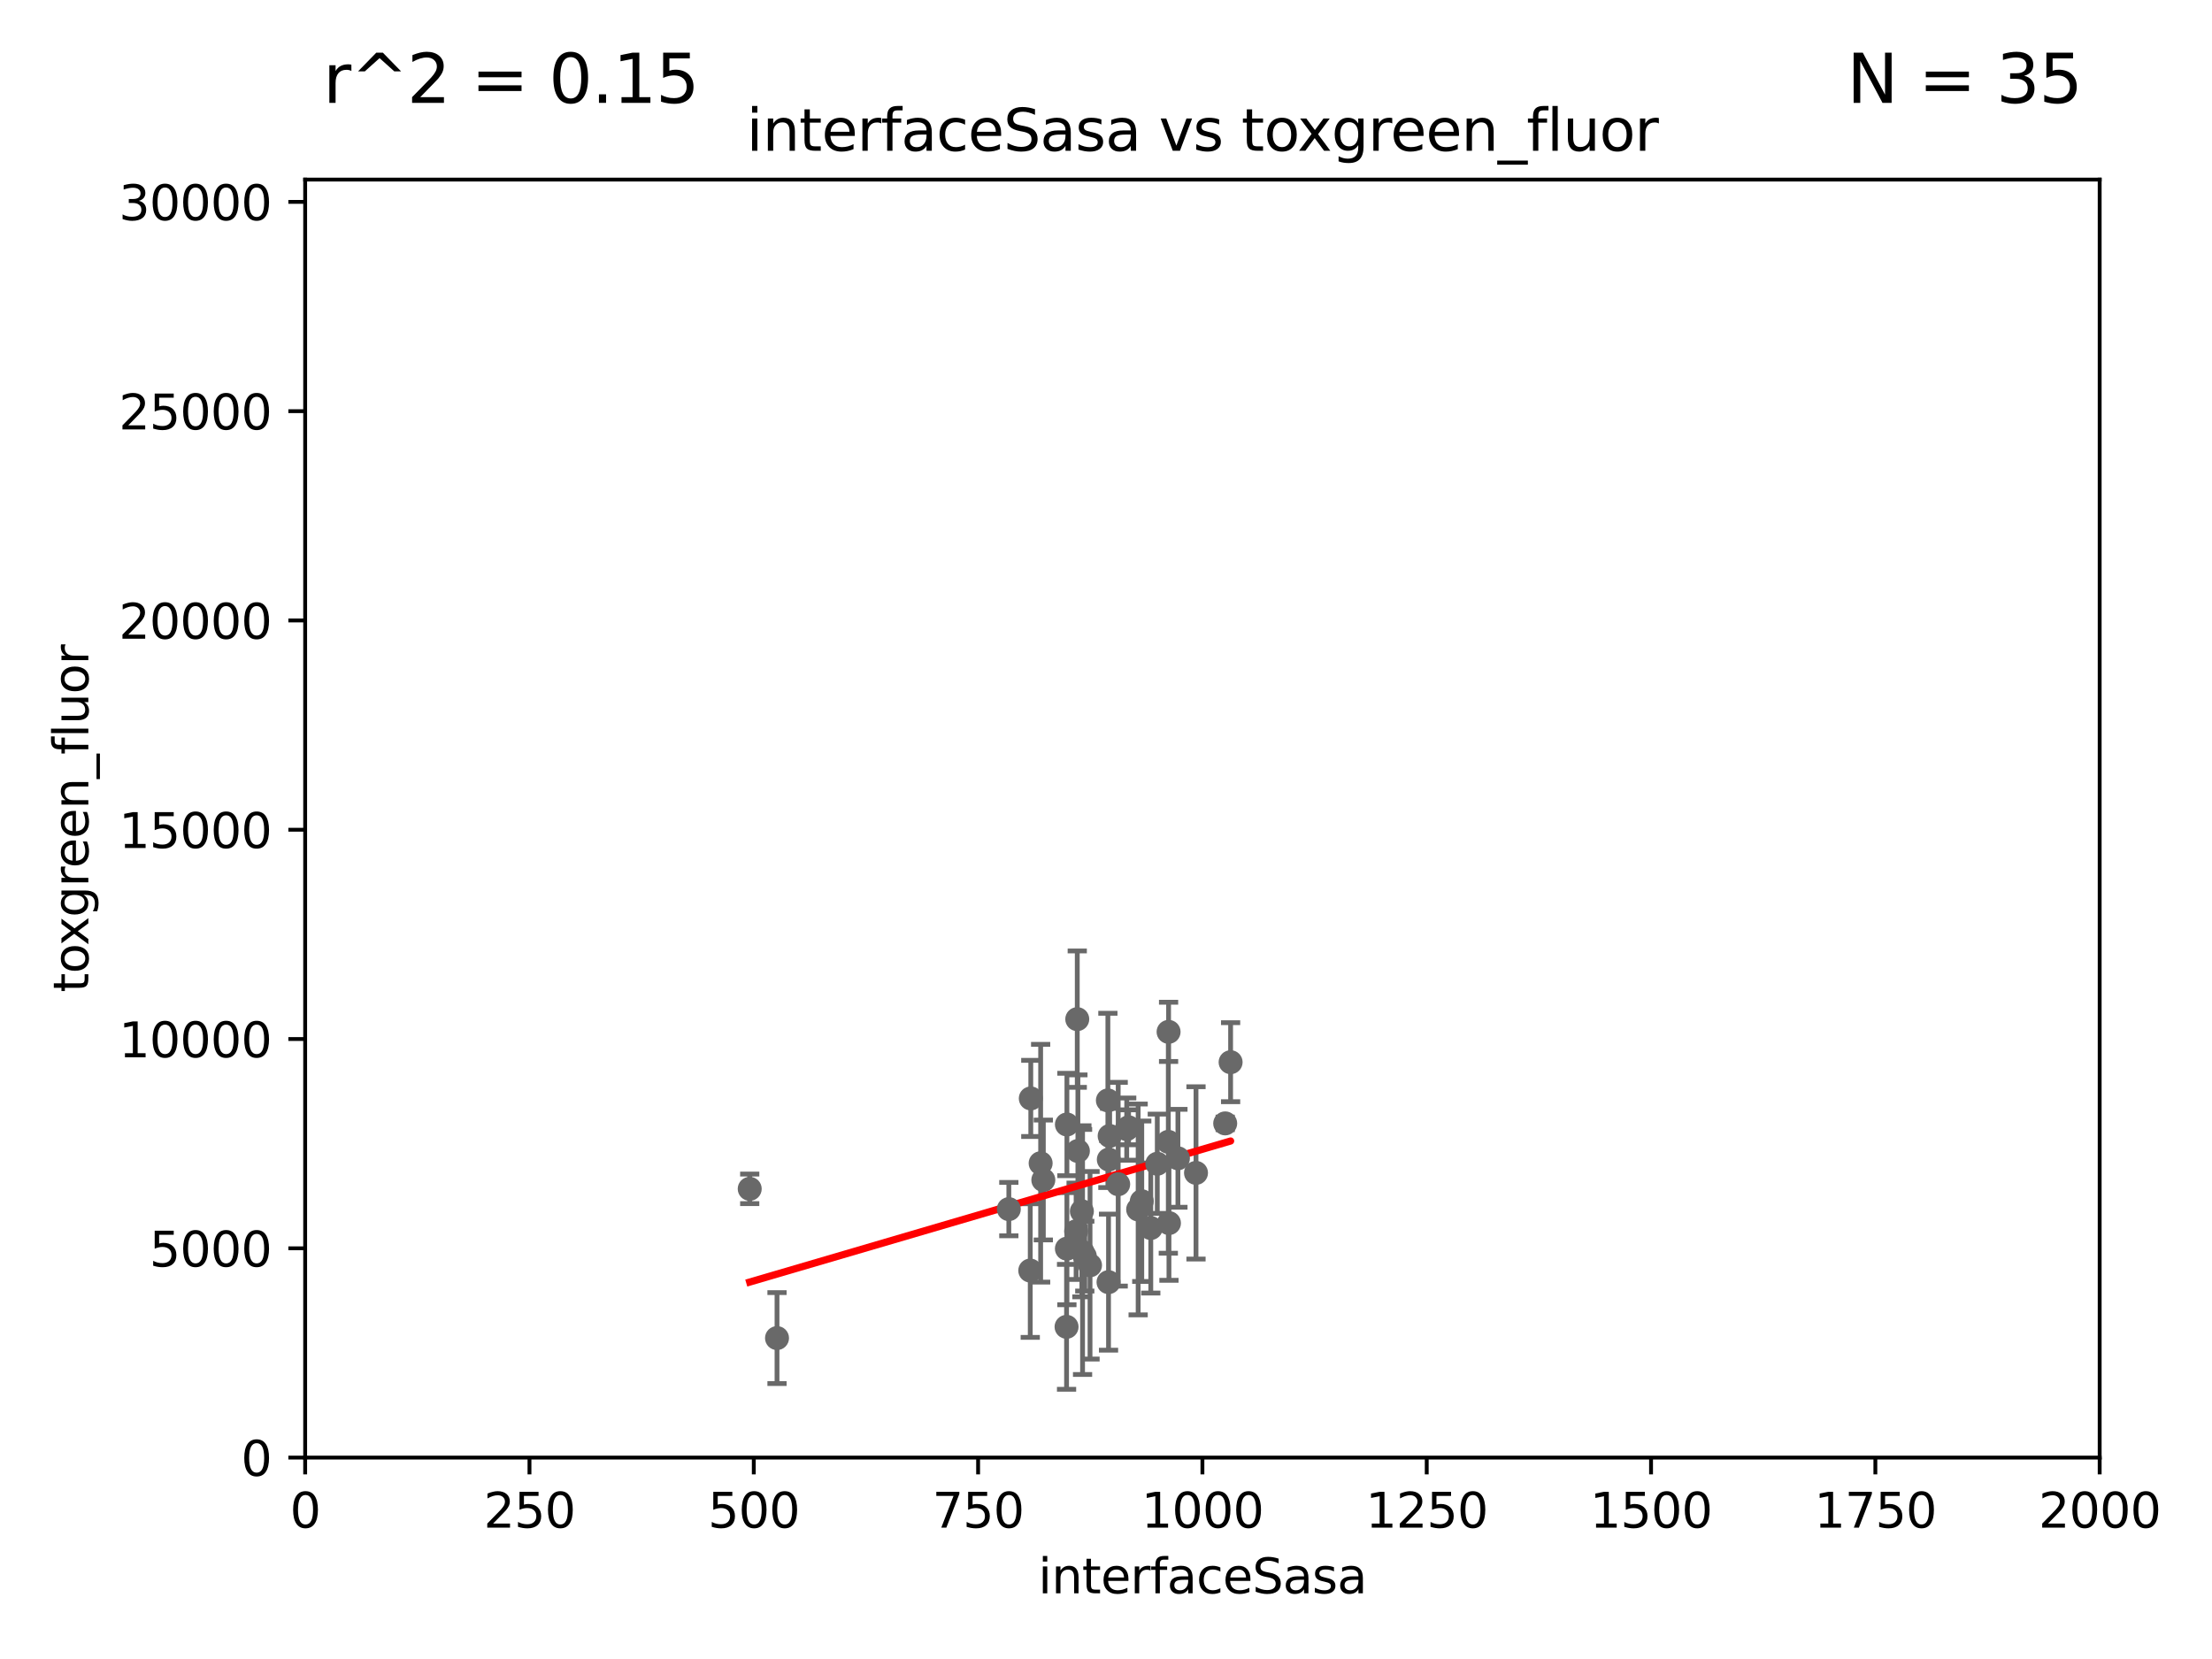 <?xml version="1.0" encoding="utf-8" standalone="no"?>
<!DOCTYPE svg PUBLIC "-//W3C//DTD SVG 1.1//EN"
  "http://www.w3.org/Graphics/SVG/1.1/DTD/svg11.dtd">
<svg xmlns:xlink="http://www.w3.org/1999/xlink" width="460.8pt" height="345.6pt" viewBox="0 0 460.8 345.6" xmlns="http://www.w3.org/2000/svg" version="1.1">
 <defs>
  <style type="text/css">*{stroke-linejoin: round; stroke-linecap: butt}</style>
 </defs>
 <g id="figure_1">
  <g id="patch_1">
   <path d="M 0 345.6 
L 460.8 345.6 
L 460.8 0 
L 0 0 
z
" style="fill: #ffffff"/>
  </g>
  <g id="axes_1">
   <g id="patch_2">
    <path d="M 63.571 303.64 
L 437.4 303.64 
L 437.4 37.411 
L 63.571 37.411 
z
" style="fill: #ffffff"/>
   </g>
   <g id="PathCollection_1">
    <defs>
     <path id="m53c7dafd08" d="M 0 1.118 
C 0.297 1.118 0.581 1 0.791 0.791 
C 1 0.581 1.118 0.297 1.118 0 
C 1.118 -0.297 1 -0.581 0.791 -0.791 
C 0.581 -1 0.297 -1.118 0 -1.118 
C -0.297 -1.118 -0.581 -1 -0.791 -0.791 
C -1 -0.581 -1.118 -0.297 -1.118 0 
C -1.118 0.297 -1 0.581 -0.791 0.791 
C -0.581 1 -0.297 1.118 0 1.118 
z
" style="stroke: #696969"/>
    </defs>
    <g clip-path="url(#p9efc51f5f8)">
     <use xlink:href="#m53c7dafd08" x="243.437" y="214.955" style="fill: #696969; stroke: #696969"/>
     <use xlink:href="#m53c7dafd08" x="239.729" y="255.822" style="fill: #696969; stroke: #696969"/>
     <use xlink:href="#m53c7dafd08" x="232.94" y="246.695" style="fill: #696969; stroke: #696969"/>
     <use xlink:href="#m53c7dafd08" x="249.149" y="244.335" style="fill: #696969; stroke: #696969"/>
     <use xlink:href="#m53c7dafd08" x="245.383" y="241.295" style="fill: #696969; stroke: #696969"/>
     <use xlink:href="#m53c7dafd08" x="237.852" y="250.242" style="fill: #696969; stroke: #696969"/>
     <use xlink:href="#m53c7dafd08" x="222.256" y="234.252" style="fill: #696969; stroke: #696969"/>
     <use xlink:href="#m53c7dafd08" x="235.103" y="234.837" style="fill: #696969; stroke: #696969"/>
     <use xlink:href="#m53c7dafd08" x="256.358" y="221.274" style="fill: #696969; stroke: #696969"/>
     <use xlink:href="#m53c7dafd08" x="243.381" y="237.867" style="fill: #696969; stroke: #696969"/>
     <use xlink:href="#m53c7dafd08" x="241.084" y="242.431" style="fill: #696969; stroke: #696969"/>
     <use xlink:href="#m53c7dafd08" x="225.376" y="252.334" style="fill: #696969; stroke: #696969"/>
     <use xlink:href="#m53c7dafd08" x="243.514" y="254.792" style="fill: #696969; stroke: #696969"/>
     <use xlink:href="#m53c7dafd08" x="225.979" y="261.676" style="fill: #696969; stroke: #696969"/>
     <use xlink:href="#m53c7dafd08" x="234.714" y="235.214" style="fill: #696969; stroke: #696969"/>
     <use xlink:href="#m53c7dafd08" x="222.254" y="260.121" style="fill: #696969; stroke: #696969"/>
     <use xlink:href="#m53c7dafd08" x="255.231" y="234.023" style="fill: #696969; stroke: #696969"/>
     <use xlink:href="#m53c7dafd08" x="230.792" y="229.236" style="fill: #696969; stroke: #696969"/>
     <use xlink:href="#m53c7dafd08" x="237.097" y="251.951" style="fill: #696969; stroke: #696969"/>
     <use xlink:href="#m53c7dafd08" x="231.161" y="236.641" style="fill: #696969; stroke: #696969"/>
     <use xlink:href="#m53c7dafd08" x="210.157" y="251.882" style="fill: #696969; stroke: #696969"/>
     <use xlink:href="#m53c7dafd08" x="230.985" y="241.561" style="fill: #696969; stroke: #696969"/>
     <use xlink:href="#m53c7dafd08" x="224.413" y="212.307" style="fill: #696969; stroke: #696969"/>
     <use xlink:href="#m53c7dafd08" x="224.546" y="239.775" style="fill: #696969; stroke: #696969"/>
     <use xlink:href="#m53c7dafd08" x="224.174" y="256.495" style="fill: #696969; stroke: #696969"/>
     <use xlink:href="#m53c7dafd08" x="225.518" y="260.808" style="fill: #696969; stroke: #696969"/>
     <use xlink:href="#m53c7dafd08" x="216.785" y="242.321" style="fill: #696969; stroke: #696969"/>
     <use xlink:href="#m53c7dafd08" x="227.073" y="263.581" style="fill: #696969; stroke: #696969"/>
     <use xlink:href="#m53c7dafd08" x="230.927" y="267.095" style="fill: #696969; stroke: #696969"/>
     <use xlink:href="#m53c7dafd08" x="214.733" y="228.822" style="fill: #696969; stroke: #696969"/>
     <use xlink:href="#m53c7dafd08" x="214.62" y="264.679" style="fill: #696969; stroke: #696969"/>
     <use xlink:href="#m53c7dafd08" x="217.344" y="245.814" style="fill: #696969; stroke: #696969"/>
     <use xlink:href="#m53c7dafd08" x="161.866" y="278.747" style="fill: #696969; stroke: #696969"/>
     <use xlink:href="#m53c7dafd08" x="222.183" y="276.403" style="fill: #696969; stroke: #696969"/>
     <use xlink:href="#m53c7dafd08" x="156.18" y="247.657" style="fill: #696969; stroke: #696969"/>
    </g>
   </g>
   <g id="matplotlib.axis_1">
    <g id="xtick_1">
     <g id="line2d_1">
      <defs>
       <path id="mef0e6bf5f4" d="M 0 0 
L 0 3.5 
" style="stroke: #000000; stroke-width: 0.8"/>
      </defs>
      <g>
       <use xlink:href="#mef0e6bf5f4" x="63.571" y="303.64" style="stroke: #000000; stroke-width: 0.8"/>
      </g>
     </g>
     <g id="text_1">
      <!-- 0 -->
      <g transform="translate(60.39 318.238)scale(0.1 -0.1)">
       <defs>
        <path id="DejaVuSans-30" d="M 2034 4250 
Q 1547 4250 1301 3770 
Q 1056 3291 1056 2328 
Q 1056 1369 1301 889 
Q 1547 409 2034 409 
Q 2525 409 2770 889 
Q 3016 1369 3016 2328 
Q 3016 3291 2770 3770 
Q 2525 4250 2034 4250 
z
M 2034 4750 
Q 2819 4750 3233 4129 
Q 3647 3509 3647 2328 
Q 3647 1150 3233 529 
Q 2819 -91 2034 -91 
Q 1250 -91 836 529 
Q 422 1150 422 2328 
Q 422 3509 836 4129 
Q 1250 4750 2034 4750 
z
" transform="scale(0.016)"/>
       </defs>
       <use xlink:href="#DejaVuSans-30"/>
      </g>
     </g>
    </g>
    <g id="xtick_2">
     <g id="line2d_2">
      <g>
       <use xlink:href="#mef0e6bf5f4" x="110.3" y="303.64" style="stroke: #000000; stroke-width: 0.8"/>
      </g>
     </g>
     <g id="text_2">
      <!-- 250 -->
      <g transform="translate(100.756 318.238)scale(0.1 -0.1)">
       <defs>
        <path id="DejaVuSans-32" d="M 1228 531 
L 3431 531 
L 3431 0 
L 469 0 
L 469 531 
Q 828 903 1448 1529 
Q 2069 2156 2228 2338 
Q 2531 2678 2651 2914 
Q 2772 3150 2772 3378 
Q 2772 3750 2511 3984 
Q 2250 4219 1831 4219 
Q 1534 4219 1204 4116 
Q 875 4013 500 3803 
L 500 4441 
Q 881 4594 1212 4672 
Q 1544 4750 1819 4750 
Q 2544 4750 2975 4387 
Q 3406 4025 3406 3419 
Q 3406 3131 3298 2873 
Q 3191 2616 2906 2266 
Q 2828 2175 2409 1742 
Q 1991 1309 1228 531 
z
" transform="scale(0.016)"/>
        <path id="DejaVuSans-35" d="M 691 4666 
L 3169 4666 
L 3169 4134 
L 1269 4134 
L 1269 2991 
Q 1406 3038 1543 3061 
Q 1681 3084 1819 3084 
Q 2600 3084 3056 2656 
Q 3513 2228 3513 1497 
Q 3513 744 3044 326 
Q 2575 -91 1722 -91 
Q 1428 -91 1123 -41 
Q 819 9 494 109 
L 494 744 
Q 775 591 1075 516 
Q 1375 441 1709 441 
Q 2250 441 2565 725 
Q 2881 1009 2881 1497 
Q 2881 1984 2565 2268 
Q 2250 2553 1709 2553 
Q 1456 2553 1204 2497 
Q 953 2441 691 2322 
L 691 4666 
z
" transform="scale(0.016)"/>
       </defs>
       <use xlink:href="#DejaVuSans-32"/>
       <use xlink:href="#DejaVuSans-35" x="63.623"/>
       <use xlink:href="#DejaVuSans-30" x="127.246"/>
      </g>
     </g>
    </g>
    <g id="xtick_3">
     <g id="line2d_3">
      <g>
       <use xlink:href="#mef0e6bf5f4" x="157.028" y="303.64" style="stroke: #000000; stroke-width: 0.8"/>
      </g>
     </g>
     <g id="text_3">
      <!-- 500 -->
      <g transform="translate(147.485 318.238)scale(0.1 -0.1)">
       <use xlink:href="#DejaVuSans-35"/>
       <use xlink:href="#DejaVuSans-30" x="63.623"/>
       <use xlink:href="#DejaVuSans-30" x="127.246"/>
      </g>
     </g>
    </g>
    <g id="xtick_4">
     <g id="line2d_4">
      <g>
       <use xlink:href="#mef0e6bf5f4" x="203.757" y="303.64" style="stroke: #000000; stroke-width: 0.8"/>
      </g>
     </g>
     <g id="text_4">
      <!-- 750 -->
      <g transform="translate(194.213 318.238)scale(0.1 -0.1)">
       <defs>
        <path id="DejaVuSans-37" d="M 525 4666 
L 3525 4666 
L 3525 4397 
L 1831 0 
L 1172 0 
L 2766 4134 
L 525 4134 
L 525 4666 
z
" transform="scale(0.016)"/>
       </defs>
       <use xlink:href="#DejaVuSans-37"/>
       <use xlink:href="#DejaVuSans-35" x="63.623"/>
       <use xlink:href="#DejaVuSans-30" x="127.246"/>
      </g>
     </g>
    </g>
    <g id="xtick_5">
     <g id="line2d_5">
      <g>
       <use xlink:href="#mef0e6bf5f4" x="250.486" y="303.64" style="stroke: #000000; stroke-width: 0.8"/>
      </g>
     </g>
     <g id="text_5">
      <!-- 1000 -->
      <g transform="translate(237.761 318.238)scale(0.1 -0.1)">
       <defs>
        <path id="DejaVuSans-31" d="M 794 531 
L 1825 531 
L 1825 4091 
L 703 3866 
L 703 4441 
L 1819 4666 
L 2450 4666 
L 2450 531 
L 3481 531 
L 3481 0 
L 794 0 
L 794 531 
z
" transform="scale(0.016)"/>
       </defs>
       <use xlink:href="#DejaVuSans-31"/>
       <use xlink:href="#DejaVuSans-30" x="63.623"/>
       <use xlink:href="#DejaVuSans-30" x="127.246"/>
       <use xlink:href="#DejaVuSans-30" x="190.869"/>
      </g>
     </g>
    </g>
    <g id="xtick_6">
     <g id="line2d_6">
      <g>
       <use xlink:href="#mef0e6bf5f4" x="297.214" y="303.64" style="stroke: #000000; stroke-width: 0.8"/>
      </g>
     </g>
     <g id="text_6">
      <!-- 1250 -->
      <g transform="translate(284.489 318.238)scale(0.1 -0.1)">
       <use xlink:href="#DejaVuSans-31"/>
       <use xlink:href="#DejaVuSans-32" x="63.623"/>
       <use xlink:href="#DejaVuSans-35" x="127.246"/>
       <use xlink:href="#DejaVuSans-30" x="190.869"/>
      </g>
     </g>
    </g>
    <g id="xtick_7">
     <g id="line2d_7">
      <g>
       <use xlink:href="#mef0e6bf5f4" x="343.943" y="303.64" style="stroke: #000000; stroke-width: 0.8"/>
      </g>
     </g>
     <g id="text_7">
      <!-- 1500 -->
      <g transform="translate(331.218 318.238)scale(0.1 -0.1)">
       <use xlink:href="#DejaVuSans-31"/>
       <use xlink:href="#DejaVuSans-35" x="63.623"/>
       <use xlink:href="#DejaVuSans-30" x="127.246"/>
       <use xlink:href="#DejaVuSans-30" x="190.869"/>
      </g>
     </g>
    </g>
    <g id="xtick_8">
     <g id="line2d_8">
      <g>
       <use xlink:href="#mef0e6bf5f4" x="390.671" y="303.64" style="stroke: #000000; stroke-width: 0.8"/>
      </g>
     </g>
     <g id="text_8">
      <!-- 1750 -->
      <g transform="translate(377.946 318.238)scale(0.1 -0.1)">
       <use xlink:href="#DejaVuSans-31"/>
       <use xlink:href="#DejaVuSans-37" x="63.623"/>
       <use xlink:href="#DejaVuSans-35" x="127.246"/>
       <use xlink:href="#DejaVuSans-30" x="190.869"/>
      </g>
     </g>
    </g>
    <g id="xtick_9">
     <g id="line2d_9">
      <g>
       <use xlink:href="#mef0e6bf5f4" x="437.4" y="303.64" style="stroke: #000000; stroke-width: 0.8"/>
      </g>
     </g>
     <g id="text_9">
      <!-- 2000 -->
      <g transform="translate(424.675 318.238)scale(0.1 -0.1)">
       <use xlink:href="#DejaVuSans-32"/>
       <use xlink:href="#DejaVuSans-30" x="63.623"/>
       <use xlink:href="#DejaVuSans-30" x="127.246"/>
       <use xlink:href="#DejaVuSans-30" x="190.869"/>
      </g>
     </g>
    </g>
    <g id="text_10">
     <!-- interfaceSasa -->
     <g transform="translate(216.279 331.917)scale(0.1 -0.1)">
      <defs>
       <path id="DejaVuSans-69" d="M 603 3500 
L 1178 3500 
L 1178 0 
L 603 0 
L 603 3500 
z
M 603 4863 
L 1178 4863 
L 1178 4134 
L 603 4134 
L 603 4863 
z
" transform="scale(0.016)"/>
       <path id="DejaVuSans-6e" d="M 3513 2113 
L 3513 0 
L 2938 0 
L 2938 2094 
Q 2938 2591 2744 2837 
Q 2550 3084 2163 3084 
Q 1697 3084 1428 2787 
Q 1159 2491 1159 1978 
L 1159 0 
L 581 0 
L 581 3500 
L 1159 3500 
L 1159 2956 
Q 1366 3272 1645 3428 
Q 1925 3584 2291 3584 
Q 2894 3584 3203 3211 
Q 3513 2838 3513 2113 
z
" transform="scale(0.016)"/>
       <path id="DejaVuSans-74" d="M 1172 4494 
L 1172 3500 
L 2356 3500 
L 2356 3053 
L 1172 3053 
L 1172 1153 
Q 1172 725 1289 603 
Q 1406 481 1766 481 
L 2356 481 
L 2356 0 
L 1766 0 
Q 1100 0 847 248 
Q 594 497 594 1153 
L 594 3053 
L 172 3053 
L 172 3500 
L 594 3500 
L 594 4494 
L 1172 4494 
z
" transform="scale(0.016)"/>
       <path id="DejaVuSans-65" d="M 3597 1894 
L 3597 1613 
L 953 1613 
Q 991 1019 1311 708 
Q 1631 397 2203 397 
Q 2534 397 2845 478 
Q 3156 559 3463 722 
L 3463 178 
Q 3153 47 2828 -22 
Q 2503 -91 2169 -91 
Q 1331 -91 842 396 
Q 353 884 353 1716 
Q 353 2575 817 3079 
Q 1281 3584 2069 3584 
Q 2775 3584 3186 3129 
Q 3597 2675 3597 1894 
z
M 3022 2063 
Q 3016 2534 2758 2815 
Q 2500 3097 2075 3097 
Q 1594 3097 1305 2825 
Q 1016 2553 972 2059 
L 3022 2063 
z
" transform="scale(0.016)"/>
       <path id="DejaVuSans-72" d="M 2631 2963 
Q 2534 3019 2420 3045 
Q 2306 3072 2169 3072 
Q 1681 3072 1420 2755 
Q 1159 2438 1159 1844 
L 1159 0 
L 581 0 
L 581 3500 
L 1159 3500 
L 1159 2956 
Q 1341 3275 1631 3429 
Q 1922 3584 2338 3584 
Q 2397 3584 2469 3576 
Q 2541 3569 2628 3553 
L 2631 2963 
z
" transform="scale(0.016)"/>
       <path id="DejaVuSans-66" d="M 2375 4863 
L 2375 4384 
L 1825 4384 
Q 1516 4384 1395 4259 
Q 1275 4134 1275 3809 
L 1275 3500 
L 2222 3500 
L 2222 3053 
L 1275 3053 
L 1275 0 
L 697 0 
L 697 3053 
L 147 3053 
L 147 3500 
L 697 3500 
L 697 3744 
Q 697 4328 969 4595 
Q 1241 4863 1831 4863 
L 2375 4863 
z
" transform="scale(0.016)"/>
       <path id="DejaVuSans-61" d="M 2194 1759 
Q 1497 1759 1228 1600 
Q 959 1441 959 1056 
Q 959 750 1161 570 
Q 1363 391 1709 391 
Q 2188 391 2477 730 
Q 2766 1069 2766 1631 
L 2766 1759 
L 2194 1759 
z
M 3341 1997 
L 3341 0 
L 2766 0 
L 2766 531 
Q 2569 213 2275 61 
Q 1981 -91 1556 -91 
Q 1019 -91 701 211 
Q 384 513 384 1019 
Q 384 1609 779 1909 
Q 1175 2209 1959 2209 
L 2766 2209 
L 2766 2266 
Q 2766 2663 2505 2880 
Q 2244 3097 1772 3097 
Q 1472 3097 1187 3025 
Q 903 2953 641 2809 
L 641 3341 
Q 956 3463 1253 3523 
Q 1550 3584 1831 3584 
Q 2591 3584 2966 3190 
Q 3341 2797 3341 1997 
z
" transform="scale(0.016)"/>
       <path id="DejaVuSans-63" d="M 3122 3366 
L 3122 2828 
Q 2878 2963 2633 3030 
Q 2388 3097 2138 3097 
Q 1578 3097 1268 2742 
Q 959 2388 959 1747 
Q 959 1106 1268 751 
Q 1578 397 2138 397 
Q 2388 397 2633 464 
Q 2878 531 3122 666 
L 3122 134 
Q 2881 22 2623 -34 
Q 2366 -91 2075 -91 
Q 1284 -91 818 406 
Q 353 903 353 1747 
Q 353 2603 823 3093 
Q 1294 3584 2113 3584 
Q 2378 3584 2631 3529 
Q 2884 3475 3122 3366 
z
" transform="scale(0.016)"/>
       <path id="DejaVuSans-53" d="M 3425 4513 
L 3425 3897 
Q 3066 4069 2747 4153 
Q 2428 4238 2131 4238 
Q 1616 4238 1336 4038 
Q 1056 3838 1056 3469 
Q 1056 3159 1242 3001 
Q 1428 2844 1947 2747 
L 2328 2669 
Q 3034 2534 3370 2195 
Q 3706 1856 3706 1288 
Q 3706 609 3251 259 
Q 2797 -91 1919 -91 
Q 1588 -91 1214 -16 
Q 841 59 441 206 
L 441 856 
Q 825 641 1194 531 
Q 1563 422 1919 422 
Q 2459 422 2753 634 
Q 3047 847 3047 1241 
Q 3047 1584 2836 1778 
Q 2625 1972 2144 2069 
L 1759 2144 
Q 1053 2284 737 2584 
Q 422 2884 422 3419 
Q 422 4038 858 4394 
Q 1294 4750 2059 4750 
Q 2388 4750 2728 4690 
Q 3069 4631 3425 4513 
z
" transform="scale(0.016)"/>
       <path id="DejaVuSans-73" d="M 2834 3397 
L 2834 2853 
Q 2591 2978 2328 3040 
Q 2066 3103 1784 3103 
Q 1356 3103 1142 2972 
Q 928 2841 928 2578 
Q 928 2378 1081 2264 
Q 1234 2150 1697 2047 
L 1894 2003 
Q 2506 1872 2764 1633 
Q 3022 1394 3022 966 
Q 3022 478 2636 193 
Q 2250 -91 1575 -91 
Q 1294 -91 989 -36 
Q 684 19 347 128 
L 347 722 
Q 666 556 975 473 
Q 1284 391 1588 391 
Q 1994 391 2212 530 
Q 2431 669 2431 922 
Q 2431 1156 2273 1281 
Q 2116 1406 1581 1522 
L 1381 1569 
Q 847 1681 609 1914 
Q 372 2147 372 2553 
Q 372 3047 722 3315 
Q 1072 3584 1716 3584 
Q 2034 3584 2315 3537 
Q 2597 3491 2834 3397 
z
" transform="scale(0.016)"/>
      </defs>
      <use xlink:href="#DejaVuSans-69"/>
      <use xlink:href="#DejaVuSans-6e" x="27.783"/>
      <use xlink:href="#DejaVuSans-74" x="91.162"/>
      <use xlink:href="#DejaVuSans-65" x="130.371"/>
      <use xlink:href="#DejaVuSans-72" x="191.895"/>
      <use xlink:href="#DejaVuSans-66" x="233.008"/>
      <use xlink:href="#DejaVuSans-61" x="268.213"/>
      <use xlink:href="#DejaVuSans-63" x="329.492"/>
      <use xlink:href="#DejaVuSans-65" x="384.473"/>
      <use xlink:href="#DejaVuSans-53" x="445.996"/>
      <use xlink:href="#DejaVuSans-61" x="509.473"/>
      <use xlink:href="#DejaVuSans-73" x="570.752"/>
      <use xlink:href="#DejaVuSans-61" x="622.852"/>
     </g>
    </g>
   </g>
   <g id="matplotlib.axis_2">
    <g id="ytick_1">
     <g id="line2d_10">
      <defs>
       <path id="mb8b2f88d80" d="M 0 0 
L -3.5 0 
" style="stroke: #000000; stroke-width: 0.8"/>
      </defs>
      <g>
       <use xlink:href="#mb8b2f88d80" x="63.571" y="303.64" style="stroke: #000000; stroke-width: 0.8"/>
      </g>
     </g>
     <g id="text_11">
      <!-- 0 -->
      <g transform="translate(50.209 307.439)scale(0.1 -0.1)">
       <use xlink:href="#DejaVuSans-30"/>
      </g>
     </g>
    </g>
    <g id="ytick_2">
     <g id="line2d_11">
      <g>
       <use xlink:href="#mb8b2f88d80" x="63.571" y="260.043" style="stroke: #000000; stroke-width: 0.8"/>
      </g>
     </g>
     <g id="text_12">
      <!-- 5000 -->
      <g transform="translate(31.121 263.843)scale(0.1 -0.1)">
       <use xlink:href="#DejaVuSans-35"/>
       <use xlink:href="#DejaVuSans-30" x="63.623"/>
       <use xlink:href="#DejaVuSans-30" x="127.246"/>
       <use xlink:href="#DejaVuSans-30" x="190.869"/>
      </g>
     </g>
    </g>
    <g id="ytick_3">
     <g id="line2d_12">
      <g>
       <use xlink:href="#mb8b2f88d80" x="63.571" y="216.447" style="stroke: #000000; stroke-width: 0.8"/>
      </g>
     </g>
     <g id="text_13">
      <!-- 10000 -->
      <g transform="translate(24.759 220.246)scale(0.1 -0.1)">
       <use xlink:href="#DejaVuSans-31"/>
       <use xlink:href="#DejaVuSans-30" x="63.623"/>
       <use xlink:href="#DejaVuSans-30" x="127.246"/>
       <use xlink:href="#DejaVuSans-30" x="190.869"/>
       <use xlink:href="#DejaVuSans-30" x="254.492"/>
      </g>
     </g>
    </g>
    <g id="ytick_4">
     <g id="line2d_13">
      <g>
       <use xlink:href="#mb8b2f88d80" x="63.571" y="172.85" style="stroke: #000000; stroke-width: 0.8"/>
      </g>
     </g>
     <g id="text_14">
      <!-- 15000 -->
      <g transform="translate(24.759 176.649)scale(0.1 -0.1)">
       <use xlink:href="#DejaVuSans-31"/>
       <use xlink:href="#DejaVuSans-35" x="63.623"/>
       <use xlink:href="#DejaVuSans-30" x="127.246"/>
       <use xlink:href="#DejaVuSans-30" x="190.869"/>
       <use xlink:href="#DejaVuSans-30" x="254.492"/>
      </g>
     </g>
    </g>
    <g id="ytick_5">
     <g id="line2d_14">
      <g>
       <use xlink:href="#mb8b2f88d80" x="63.571" y="129.254" style="stroke: #000000; stroke-width: 0.8"/>
      </g>
     </g>
     <g id="text_15">
      <!-- 20000 -->
      <g transform="translate(24.759 133.053)scale(0.1 -0.1)">
       <use xlink:href="#DejaVuSans-32"/>
       <use xlink:href="#DejaVuSans-30" x="63.623"/>
       <use xlink:href="#DejaVuSans-30" x="127.246"/>
       <use xlink:href="#DejaVuSans-30" x="190.869"/>
       <use xlink:href="#DejaVuSans-30" x="254.492"/>
      </g>
     </g>
    </g>
    <g id="ytick_6">
     <g id="line2d_15">
      <g>
       <use xlink:href="#mb8b2f88d80" x="63.571" y="85.657" style="stroke: #000000; stroke-width: 0.8"/>
      </g>
     </g>
     <g id="text_16">
      <!-- 25000 -->
      <g transform="translate(24.759 89.456)scale(0.1 -0.1)">
       <use xlink:href="#DejaVuSans-32"/>
       <use xlink:href="#DejaVuSans-35" x="63.623"/>
       <use xlink:href="#DejaVuSans-30" x="127.246"/>
       <use xlink:href="#DejaVuSans-30" x="190.869"/>
       <use xlink:href="#DejaVuSans-30" x="254.492"/>
      </g>
     </g>
    </g>
    <g id="ytick_7">
     <g id="line2d_16">
      <g>
       <use xlink:href="#mb8b2f88d80" x="63.571" y="42.06" style="stroke: #000000; stroke-width: 0.8"/>
      </g>
     </g>
     <g id="text_17">
      <!-- 30000 -->
      <g transform="translate(24.759 45.86)scale(0.1 -0.1)">
       <defs>
        <path id="DejaVuSans-33" d="M 2597 2516 
Q 3050 2419 3304 2112 
Q 3559 1806 3559 1356 
Q 3559 666 3084 287 
Q 2609 -91 1734 -91 
Q 1441 -91 1130 -33 
Q 819 25 488 141 
L 488 750 
Q 750 597 1062 519 
Q 1375 441 1716 441 
Q 2309 441 2620 675 
Q 2931 909 2931 1356 
Q 2931 1769 2642 2001 
Q 2353 2234 1838 2234 
L 1294 2234 
L 1294 2753 
L 1863 2753 
Q 2328 2753 2575 2939 
Q 2822 3125 2822 3475 
Q 2822 3834 2567 4026 
Q 2313 4219 1838 4219 
Q 1578 4219 1281 4162 
Q 984 4106 628 3988 
L 628 4550 
Q 988 4650 1302 4700 
Q 1616 4750 1894 4750 
Q 2613 4750 3031 4423 
Q 3450 4097 3450 3541 
Q 3450 3153 3228 2886 
Q 3006 2619 2597 2516 
z
" transform="scale(0.016)"/>
       </defs>
       <use xlink:href="#DejaVuSans-33"/>
       <use xlink:href="#DejaVuSans-30" x="63.623"/>
       <use xlink:href="#DejaVuSans-30" x="127.246"/>
       <use xlink:href="#DejaVuSans-30" x="190.869"/>
       <use xlink:href="#DejaVuSans-30" x="254.492"/>
      </g>
     </g>
    </g>
    <g id="text_18">
     <!-- toxgreen_fluor -->
     <g transform="translate(18.401 206.72)rotate(-90)scale(0.1 -0.1)">
      <defs>
       <path id="DejaVuSans-6f" d="M 1959 3097 
Q 1497 3097 1228 2736 
Q 959 2375 959 1747 
Q 959 1119 1226 758 
Q 1494 397 1959 397 
Q 2419 397 2687 759 
Q 2956 1122 2956 1747 
Q 2956 2369 2687 2733 
Q 2419 3097 1959 3097 
z
M 1959 3584 
Q 2709 3584 3137 3096 
Q 3566 2609 3566 1747 
Q 3566 888 3137 398 
Q 2709 -91 1959 -91 
Q 1206 -91 779 398 
Q 353 888 353 1747 
Q 353 2609 779 3096 
Q 1206 3584 1959 3584 
z
" transform="scale(0.016)"/>
       <path id="DejaVuSans-78" d="M 3513 3500 
L 2247 1797 
L 3578 0 
L 2900 0 
L 1881 1375 
L 863 0 
L 184 0 
L 1544 1831 
L 300 3500 
L 978 3500 
L 1906 2253 
L 2834 3500 
L 3513 3500 
z
" transform="scale(0.016)"/>
       <path id="DejaVuSans-67" d="M 2906 1791 
Q 2906 2416 2648 2759 
Q 2391 3103 1925 3103 
Q 1463 3103 1205 2759 
Q 947 2416 947 1791 
Q 947 1169 1205 825 
Q 1463 481 1925 481 
Q 2391 481 2648 825 
Q 2906 1169 2906 1791 
z
M 3481 434 
Q 3481 -459 3084 -895 
Q 2688 -1331 1869 -1331 
Q 1566 -1331 1297 -1286 
Q 1028 -1241 775 -1147 
L 775 -588 
Q 1028 -725 1275 -790 
Q 1522 -856 1778 -856 
Q 2344 -856 2625 -561 
Q 2906 -266 2906 331 
L 2906 616 
Q 2728 306 2450 153 
Q 2172 0 1784 0 
Q 1141 0 747 490 
Q 353 981 353 1791 
Q 353 2603 747 3093 
Q 1141 3584 1784 3584 
Q 2172 3584 2450 3431 
Q 2728 3278 2906 2969 
L 2906 3500 
L 3481 3500 
L 3481 434 
z
" transform="scale(0.016)"/>
       <path id="DejaVuSans-5f" d="M 3263 -1063 
L 3263 -1509 
L -63 -1509 
L -63 -1063 
L 3263 -1063 
z
" transform="scale(0.016)"/>
       <path id="DejaVuSans-6c" d="M 603 4863 
L 1178 4863 
L 1178 0 
L 603 0 
L 603 4863 
z
" transform="scale(0.016)"/>
       <path id="DejaVuSans-75" d="M 544 1381 
L 544 3500 
L 1119 3500 
L 1119 1403 
Q 1119 906 1312 657 
Q 1506 409 1894 409 
Q 2359 409 2629 706 
Q 2900 1003 2900 1516 
L 2900 3500 
L 3475 3500 
L 3475 0 
L 2900 0 
L 2900 538 
Q 2691 219 2414 64 
Q 2138 -91 1772 -91 
Q 1169 -91 856 284 
Q 544 659 544 1381 
z
M 1991 3584 
L 1991 3584 
z
" transform="scale(0.016)"/>
      </defs>
      <use xlink:href="#DejaVuSans-74"/>
      <use xlink:href="#DejaVuSans-6f" x="39.209"/>
      <use xlink:href="#DejaVuSans-78" x="97.266"/>
      <use xlink:href="#DejaVuSans-67" x="156.445"/>
      <use xlink:href="#DejaVuSans-72" x="219.922"/>
      <use xlink:href="#DejaVuSans-65" x="258.785"/>
      <use xlink:href="#DejaVuSans-65" x="320.309"/>
      <use xlink:href="#DejaVuSans-6e" x="381.832"/>
      <use xlink:href="#DejaVuSans-5f" x="445.211"/>
      <use xlink:href="#DejaVuSans-66" x="495.211"/>
      <use xlink:href="#DejaVuSans-6c" x="530.416"/>
      <use xlink:href="#DejaVuSans-75" x="558.199"/>
      <use xlink:href="#DejaVuSans-6f" x="621.578"/>
      <use xlink:href="#DejaVuSans-72" x="682.76"/>
     </g>
    </g>
   </g>
   <g id="LineCollection_1">
    <path d="M 243.437 221.124 
L 243.437 208.785 
" clip-path="url(#p9efc51f5f8)" style="fill: none; stroke: #696969"/>
    <path d="M 239.729 269.365 
L 239.729 242.279 
" clip-path="url(#p9efc51f5f8)" style="fill: none; stroke: #696969"/>
    <path d="M 232.94 267.917 
L 232.94 225.473 
" clip-path="url(#p9efc51f5f8)" style="fill: none; stroke: #696969"/>
    <path d="M 249.149 262.277 
L 249.149 226.392 
" clip-path="url(#p9efc51f5f8)" style="fill: none; stroke: #696969"/>
    <path d="M 245.383 251.493 
L 245.383 231.098 
" clip-path="url(#p9efc51f5f8)" style="fill: none; stroke: #696969"/>
    <path d="M 237.852 266.954 
L 237.852 233.53 
" clip-path="url(#p9efc51f5f8)" style="fill: none; stroke: #696969"/>
    <path d="M 222.256 244.915 
L 222.256 223.588 
" clip-path="url(#p9efc51f5f8)" style="fill: none; stroke: #696969"/>
    <path d="M 235.103 238.475 
L 235.103 231.198 
" clip-path="url(#p9efc51f5f8)" style="fill: none; stroke: #696969"/>
    <path d="M 256.358 229.502 
L 256.358 213.047 
" clip-path="url(#p9efc51f5f8)" style="fill: none; stroke: #696969"/>
    <path d="M 243.381 261.062 
L 243.381 214.671 
" clip-path="url(#p9efc51f5f8)" style="fill: none; stroke: #696969"/>
    <path d="M 241.084 252.773 
L 241.084 232.089 
" clip-path="url(#p9efc51f5f8)" style="fill: none; stroke: #696969"/>
    <path d="M 225.376 270.16 
L 225.376 234.508 
" clip-path="url(#p9efc51f5f8)" style="fill: none; stroke: #696969"/>
    <path d="M 243.514 266.71 
L 243.514 242.874 
" clip-path="url(#p9efc51f5f8)" style="fill: none; stroke: #696969"/>
    <path d="M 225.979 268.948 
L 225.979 254.405 
" clip-path="url(#p9efc51f5f8)" style="fill: none; stroke: #696969"/>
    <path d="M 234.714 241.694 
L 234.714 228.733 
" clip-path="url(#p9efc51f5f8)" style="fill: none; stroke: #696969"/>
    <path d="M 222.254 271.799 
L 222.254 248.442 
" clip-path="url(#p9efc51f5f8)" style="fill: none; stroke: #696969"/>
    <path d="M 255.231 235.336 
L 255.231 232.709 
" clip-path="url(#p9efc51f5f8)" style="fill: none; stroke: #696969"/>
    <path d="M 230.792 247.391 
L 230.792 211.082 
" clip-path="url(#p9efc51f5f8)" style="fill: none; stroke: #696969"/>
    <path d="M 237.097 273.913 
L 237.097 229.99 
" clip-path="url(#p9efc51f5f8)" style="fill: none; stroke: #696969"/>
    <path d="M 231.161 242.386 
L 231.161 230.896 
" clip-path="url(#p9efc51f5f8)" style="fill: none; stroke: #696969"/>
    <path d="M 210.157 257.441 
L 210.157 246.323 
" clip-path="url(#p9efc51f5f8)" style="fill: none; stroke: #696969"/>
    <path d="M 230.985 245.512 
L 230.985 237.609 
" clip-path="url(#p9efc51f5f8)" style="fill: none; stroke: #696969"/>
    <path d="M 224.413 226.514 
L 224.413 198.101 
" clip-path="url(#p9efc51f5f8)" style="fill: none; stroke: #696969"/>
    <path d="M 224.546 255.636 
L 224.546 223.914 
" clip-path="url(#p9efc51f5f8)" style="fill: none; stroke: #696969"/>
    <path d="M 224.174 266.531 
L 224.174 246.459 
" clip-path="url(#p9efc51f5f8)" style="fill: none; stroke: #696969"/>
    <path d="M 225.518 286.329 
L 225.518 235.287 
" clip-path="url(#p9efc51f5f8)" style="fill: none; stroke: #696969"/>
    <path d="M 216.785 267.083 
L 216.785 217.558 
" clip-path="url(#p9efc51f5f8)" style="fill: none; stroke: #696969"/>
    <path d="M 227.073 283.115 
L 227.073 244.048 
" clip-path="url(#p9efc51f5f8)" style="fill: none; stroke: #696969"/>
    <path d="M 230.927 281.265 
L 230.927 252.925 
" clip-path="url(#p9efc51f5f8)" style="fill: none; stroke: #696969"/>
    <path d="M 214.733 236.755 
L 214.733 220.889 
" clip-path="url(#p9efc51f5f8)" style="fill: none; stroke: #696969"/>
    <path d="M 214.62 278.599 
L 214.62 250.76 
" clip-path="url(#p9efc51f5f8)" style="fill: none; stroke: #696969"/>
    <path d="M 217.344 258.298 
L 217.344 233.329 
" clip-path="url(#p9efc51f5f8)" style="fill: none; stroke: #696969"/>
    <path d="M 161.866 288.219 
L 161.866 269.274 
" clip-path="url(#p9efc51f5f8)" style="fill: none; stroke: #696969"/>
    <path d="M 222.183 289.411 
L 222.183 263.394 
" clip-path="url(#p9efc51f5f8)" style="fill: none; stroke: #696969"/>
    <path d="M 156.18 250.735 
L 156.18 244.579 
" clip-path="url(#p9efc51f5f8)" style="fill: none; stroke: #696969"/>
   </g>
   <g id="line2d_17">
    <defs>
     <path id="m3c77e55ede" d="M 2 0 
L -2 -0 
" style="stroke: #696969"/>
    </defs>
    <g clip-path="url(#p9efc51f5f8)">
     <use xlink:href="#m3c77e55ede" x="243.437" y="221.124" style="fill: #696969; stroke: #696969"/>
     <use xlink:href="#m3c77e55ede" x="239.729" y="269.365" style="fill: #696969; stroke: #696969"/>
     <use xlink:href="#m3c77e55ede" x="232.94" y="267.917" style="fill: #696969; stroke: #696969"/>
     <use xlink:href="#m3c77e55ede" x="249.149" y="262.277" style="fill: #696969; stroke: #696969"/>
     <use xlink:href="#m3c77e55ede" x="245.383" y="251.493" style="fill: #696969; stroke: #696969"/>
     <use xlink:href="#m3c77e55ede" x="237.852" y="266.954" style="fill: #696969; stroke: #696969"/>
     <use xlink:href="#m3c77e55ede" x="222.256" y="244.915" style="fill: #696969; stroke: #696969"/>
     <use xlink:href="#m3c77e55ede" x="235.103" y="238.475" style="fill: #696969; stroke: #696969"/>
     <use xlink:href="#m3c77e55ede" x="256.358" y="229.502" style="fill: #696969; stroke: #696969"/>
     <use xlink:href="#m3c77e55ede" x="243.381" y="261.062" style="fill: #696969; stroke: #696969"/>
     <use xlink:href="#m3c77e55ede" x="241.084" y="252.773" style="fill: #696969; stroke: #696969"/>
     <use xlink:href="#m3c77e55ede" x="225.376" y="270.16" style="fill: #696969; stroke: #696969"/>
     <use xlink:href="#m3c77e55ede" x="243.514" y="266.71" style="fill: #696969; stroke: #696969"/>
     <use xlink:href="#m3c77e55ede" x="225.979" y="268.948" style="fill: #696969; stroke: #696969"/>
     <use xlink:href="#m3c77e55ede" x="234.714" y="241.694" style="fill: #696969; stroke: #696969"/>
     <use xlink:href="#m3c77e55ede" x="222.254" y="271.799" style="fill: #696969; stroke: #696969"/>
     <use xlink:href="#m3c77e55ede" x="255.231" y="235.336" style="fill: #696969; stroke: #696969"/>
     <use xlink:href="#m3c77e55ede" x="230.792" y="247.391" style="fill: #696969; stroke: #696969"/>
     <use xlink:href="#m3c77e55ede" x="237.097" y="273.913" style="fill: #696969; stroke: #696969"/>
     <use xlink:href="#m3c77e55ede" x="231.161" y="242.386" style="fill: #696969; stroke: #696969"/>
     <use xlink:href="#m3c77e55ede" x="210.157" y="257.441" style="fill: #696969; stroke: #696969"/>
     <use xlink:href="#m3c77e55ede" x="230.985" y="245.512" style="fill: #696969; stroke: #696969"/>
     <use xlink:href="#m3c77e55ede" x="224.413" y="226.514" style="fill: #696969; stroke: #696969"/>
     <use xlink:href="#m3c77e55ede" x="224.546" y="255.636" style="fill: #696969; stroke: #696969"/>
     <use xlink:href="#m3c77e55ede" x="224.174" y="266.531" style="fill: #696969; stroke: #696969"/>
     <use xlink:href="#m3c77e55ede" x="225.518" y="286.329" style="fill: #696969; stroke: #696969"/>
     <use xlink:href="#m3c77e55ede" x="216.785" y="267.083" style="fill: #696969; stroke: #696969"/>
     <use xlink:href="#m3c77e55ede" x="227.073" y="283.115" style="fill: #696969; stroke: #696969"/>
     <use xlink:href="#m3c77e55ede" x="230.927" y="281.265" style="fill: #696969; stroke: #696969"/>
     <use xlink:href="#m3c77e55ede" x="214.733" y="236.755" style="fill: #696969; stroke: #696969"/>
     <use xlink:href="#m3c77e55ede" x="214.62" y="278.599" style="fill: #696969; stroke: #696969"/>
     <use xlink:href="#m3c77e55ede" x="217.344" y="258.298" style="fill: #696969; stroke: #696969"/>
     <use xlink:href="#m3c77e55ede" x="161.866" y="288.219" style="fill: #696969; stroke: #696969"/>
     <use xlink:href="#m3c77e55ede" x="222.183" y="289.411" style="fill: #696969; stroke: #696969"/>
     <use xlink:href="#m3c77e55ede" x="156.18" y="250.735" style="fill: #696969; stroke: #696969"/>
    </g>
   </g>
   <g id="line2d_18">
    <g clip-path="url(#p9efc51f5f8)">
     <use xlink:href="#m3c77e55ede" x="243.437" y="208.785" style="fill: #696969; stroke: #696969"/>
     <use xlink:href="#m3c77e55ede" x="239.729" y="242.279" style="fill: #696969; stroke: #696969"/>
     <use xlink:href="#m3c77e55ede" x="232.94" y="225.473" style="fill: #696969; stroke: #696969"/>
     <use xlink:href="#m3c77e55ede" x="249.149" y="226.392" style="fill: #696969; stroke: #696969"/>
     <use xlink:href="#m3c77e55ede" x="245.383" y="231.098" style="fill: #696969; stroke: #696969"/>
     <use xlink:href="#m3c77e55ede" x="237.852" y="233.53" style="fill: #696969; stroke: #696969"/>
     <use xlink:href="#m3c77e55ede" x="222.256" y="223.588" style="fill: #696969; stroke: #696969"/>
     <use xlink:href="#m3c77e55ede" x="235.103" y="231.198" style="fill: #696969; stroke: #696969"/>
     <use xlink:href="#m3c77e55ede" x="256.358" y="213.047" style="fill: #696969; stroke: #696969"/>
     <use xlink:href="#m3c77e55ede" x="243.381" y="214.671" style="fill: #696969; stroke: #696969"/>
     <use xlink:href="#m3c77e55ede" x="241.084" y="232.089" style="fill: #696969; stroke: #696969"/>
     <use xlink:href="#m3c77e55ede" x="225.376" y="234.508" style="fill: #696969; stroke: #696969"/>
     <use xlink:href="#m3c77e55ede" x="243.514" y="242.874" style="fill: #696969; stroke: #696969"/>
     <use xlink:href="#m3c77e55ede" x="225.979" y="254.405" style="fill: #696969; stroke: #696969"/>
     <use xlink:href="#m3c77e55ede" x="234.714" y="228.733" style="fill: #696969; stroke: #696969"/>
     <use xlink:href="#m3c77e55ede" x="222.254" y="248.442" style="fill: #696969; stroke: #696969"/>
     <use xlink:href="#m3c77e55ede" x="255.231" y="232.709" style="fill: #696969; stroke: #696969"/>
     <use xlink:href="#m3c77e55ede" x="230.792" y="211.082" style="fill: #696969; stroke: #696969"/>
     <use xlink:href="#m3c77e55ede" x="237.097" y="229.99" style="fill: #696969; stroke: #696969"/>
     <use xlink:href="#m3c77e55ede" x="231.161" y="230.896" style="fill: #696969; stroke: #696969"/>
     <use xlink:href="#m3c77e55ede" x="210.157" y="246.323" style="fill: #696969; stroke: #696969"/>
     <use xlink:href="#m3c77e55ede" x="230.985" y="237.609" style="fill: #696969; stroke: #696969"/>
     <use xlink:href="#m3c77e55ede" x="224.413" y="198.101" style="fill: #696969; stroke: #696969"/>
     <use xlink:href="#m3c77e55ede" x="224.546" y="223.914" style="fill: #696969; stroke: #696969"/>
     <use xlink:href="#m3c77e55ede" x="224.174" y="246.459" style="fill: #696969; stroke: #696969"/>
     <use xlink:href="#m3c77e55ede" x="225.518" y="235.287" style="fill: #696969; stroke: #696969"/>
     <use xlink:href="#m3c77e55ede" x="216.785" y="217.558" style="fill: #696969; stroke: #696969"/>
     <use xlink:href="#m3c77e55ede" x="227.073" y="244.048" style="fill: #696969; stroke: #696969"/>
     <use xlink:href="#m3c77e55ede" x="230.927" y="252.925" style="fill: #696969; stroke: #696969"/>
     <use xlink:href="#m3c77e55ede" x="214.733" y="220.889" style="fill: #696969; stroke: #696969"/>
     <use xlink:href="#m3c77e55ede" x="214.62" y="250.76" style="fill: #696969; stroke: #696969"/>
     <use xlink:href="#m3c77e55ede" x="217.344" y="233.329" style="fill: #696969; stroke: #696969"/>
     <use xlink:href="#m3c77e55ede" x="161.866" y="269.274" style="fill: #696969; stroke: #696969"/>
     <use xlink:href="#m3c77e55ede" x="222.183" y="263.394" style="fill: #696969; stroke: #696969"/>
     <use xlink:href="#m3c77e55ede" x="156.18" y="244.579" style="fill: #696969; stroke: #696969"/>
    </g>
   </g>
   <g id="line2d_19">
    <path d="M 243.437 241.483 
L 239.729 242.571 
L 232.94 244.562 
L 249.149 239.808 
L 245.383 240.913 
L 237.852 243.121 
L 222.256 247.696 
L 235.103 243.928 
L 256.358 237.693 
L 243.381 241.5 
L 241.084 242.174 
L 225.376 246.781 
L 243.514 241.461 
L 225.979 246.604 
L 234.714 244.042 
L 222.254 247.697 
L 255.231 238.024 
L 230.792 245.192 
L 237.097 243.343 
L 231.161 245.084 
L 210.157 251.245 
L 230.985 245.136 
L 224.413 247.064 
L 224.546 247.025 
L 224.174 247.134 
L 225.518 246.74 
L 216.785 249.301 
L 227.073 246.283 
L 230.927 245.153 
L 214.733 249.903 
L 214.62 249.936 
L 217.344 249.137 
L 161.866 265.41 
L 222.183 247.718 
L 156.18 267.078 
" clip-path="url(#p9efc51f5f8)" style="fill: none; stroke: #ff0000; stroke-width: 1.5; stroke-linecap: square"/>
   </g>
   <g id="line2d_20">
    <defs>
     <path id="m6f96191940" d="M 0 2 
C 0.53 2 1.039 1.789 1.414 1.414 
C 1.789 1.039 2 0.53 2 0 
C 2 -0.53 1.789 -1.039 1.414 -1.414 
C 1.039 -1.789 0.53 -2 0 -2 
C -0.53 -2 -1.039 -1.789 -1.414 -1.414 
C -1.789 -1.039 -2 -0.53 -2 0 
C -2 0.53 -1.789 1.039 -1.414 1.414 
C -1.039 1.789 -0.53 2 0 2 
z
" style="stroke: #696969"/>
    </defs>
    <g clip-path="url(#p9efc51f5f8)">
     <use xlink:href="#m6f96191940" x="243.437" y="214.955" style="fill: #696969; stroke: #696969"/>
     <use xlink:href="#m6f96191940" x="239.729" y="255.822" style="fill: #696969; stroke: #696969"/>
     <use xlink:href="#m6f96191940" x="232.94" y="246.695" style="fill: #696969; stroke: #696969"/>
     <use xlink:href="#m6f96191940" x="249.149" y="244.335" style="fill: #696969; stroke: #696969"/>
     <use xlink:href="#m6f96191940" x="245.383" y="241.295" style="fill: #696969; stroke: #696969"/>
     <use xlink:href="#m6f96191940" x="237.852" y="250.242" style="fill: #696969; stroke: #696969"/>
     <use xlink:href="#m6f96191940" x="222.256" y="234.252" style="fill: #696969; stroke: #696969"/>
     <use xlink:href="#m6f96191940" x="235.103" y="234.837" style="fill: #696969; stroke: #696969"/>
     <use xlink:href="#m6f96191940" x="256.358" y="221.274" style="fill: #696969; stroke: #696969"/>
     <use xlink:href="#m6f96191940" x="243.381" y="237.867" style="fill: #696969; stroke: #696969"/>
     <use xlink:href="#m6f96191940" x="241.084" y="242.431" style="fill: #696969; stroke: #696969"/>
     <use xlink:href="#m6f96191940" x="225.376" y="252.334" style="fill: #696969; stroke: #696969"/>
     <use xlink:href="#m6f96191940" x="243.514" y="254.792" style="fill: #696969; stroke: #696969"/>
     <use xlink:href="#m6f96191940" x="225.979" y="261.676" style="fill: #696969; stroke: #696969"/>
     <use xlink:href="#m6f96191940" x="234.714" y="235.214" style="fill: #696969; stroke: #696969"/>
     <use xlink:href="#m6f96191940" x="222.254" y="260.121" style="fill: #696969; stroke: #696969"/>
     <use xlink:href="#m6f96191940" x="255.231" y="234.023" style="fill: #696969; stroke: #696969"/>
     <use xlink:href="#m6f96191940" x="230.792" y="229.236" style="fill: #696969; stroke: #696969"/>
     <use xlink:href="#m6f96191940" x="237.097" y="251.951" style="fill: #696969; stroke: #696969"/>
     <use xlink:href="#m6f96191940" x="231.161" y="236.641" style="fill: #696969; stroke: #696969"/>
     <use xlink:href="#m6f96191940" x="210.157" y="251.882" style="fill: #696969; stroke: #696969"/>
     <use xlink:href="#m6f96191940" x="230.985" y="241.561" style="fill: #696969; stroke: #696969"/>
     <use xlink:href="#m6f96191940" x="224.413" y="212.307" style="fill: #696969; stroke: #696969"/>
     <use xlink:href="#m6f96191940" x="224.546" y="239.775" style="fill: #696969; stroke: #696969"/>
     <use xlink:href="#m6f96191940" x="224.174" y="256.495" style="fill: #696969; stroke: #696969"/>
     <use xlink:href="#m6f96191940" x="225.518" y="260.808" style="fill: #696969; stroke: #696969"/>
     <use xlink:href="#m6f96191940" x="216.785" y="242.321" style="fill: #696969; stroke: #696969"/>
     <use xlink:href="#m6f96191940" x="227.073" y="263.581" style="fill: #696969; stroke: #696969"/>
     <use xlink:href="#m6f96191940" x="230.927" y="267.095" style="fill: #696969; stroke: #696969"/>
     <use xlink:href="#m6f96191940" x="214.733" y="228.822" style="fill: #696969; stroke: #696969"/>
     <use xlink:href="#m6f96191940" x="214.62" y="264.679" style="fill: #696969; stroke: #696969"/>
     <use xlink:href="#m6f96191940" x="217.344" y="245.814" style="fill: #696969; stroke: #696969"/>
     <use xlink:href="#m6f96191940" x="161.866" y="278.747" style="fill: #696969; stroke: #696969"/>
     <use xlink:href="#m6f96191940" x="222.183" y="276.403" style="fill: #696969; stroke: #696969"/>
     <use xlink:href="#m6f96191940" x="156.18" y="247.657" style="fill: #696969; stroke: #696969"/>
    </g>
   </g>
   <g id="patch_3">
    <path d="M 63.571 303.64 
L 63.571 37.411 
" style="fill: none; stroke: #000000; stroke-width: 0.8; stroke-linejoin: miter; stroke-linecap: square"/>
   </g>
   <g id="patch_4">
    <path d="M 437.4 303.64 
L 437.4 37.411 
" style="fill: none; stroke: #000000; stroke-width: 0.8; stroke-linejoin: miter; stroke-linecap: square"/>
   </g>
   <g id="patch_5">
    <path d="M 63.571 303.64 
L 437.4 303.64 
" style="fill: none; stroke: #000000; stroke-width: 0.8; stroke-linejoin: miter; stroke-linecap: square"/>
   </g>
   <g id="patch_6">
    <path d="M 63.571 37.411 
L 437.4 37.411 
" style="fill: none; stroke: #000000; stroke-width: 0.8; stroke-linejoin: miter; stroke-linecap: square"/>
   </g>
   <g id="text_19">
    <!-- N = 35 -->
    <g transform="translate(384.743 21.426)scale(0.14 -0.14)">
     <defs>
      <path id="DejaVuSans-4e" d="M 628 4666 
L 1478 4666 
L 3547 763 
L 3547 4666 
L 4159 4666 
L 4159 0 
L 3309 0 
L 1241 3903 
L 1241 0 
L 628 0 
L 628 4666 
z
" transform="scale(0.016)"/>
      <path id="DejaVuSans-20" transform="scale(0.016)"/>
      <path id="DejaVuSans-3d" d="M 678 2906 
L 4684 2906 
L 4684 2381 
L 678 2381 
L 678 2906 
z
M 678 1631 
L 4684 1631 
L 4684 1100 
L 678 1100 
L 678 1631 
z
" transform="scale(0.016)"/>
     </defs>
     <use xlink:href="#DejaVuSans-4e"/>
     <use xlink:href="#DejaVuSans-20" x="74.805"/>
     <use xlink:href="#DejaVuSans-3d" x="106.592"/>
     <use xlink:href="#DejaVuSans-20" x="190.381"/>
     <use xlink:href="#DejaVuSans-33" x="222.168"/>
     <use xlink:href="#DejaVuSans-35" x="285.791"/>
    </g>
   </g>
   <g id="text_20">
    <!-- r^2 = 0.15 -->
    <g transform="translate(67.31 21.426)scale(0.14 -0.14)">
     <defs>
      <path id="DejaVuSans-5e" d="M 2988 4666 
L 4684 2925 
L 4056 2925 
L 2681 4159 
L 1306 2925 
L 678 2925 
L 2375 4666 
L 2988 4666 
z
" transform="scale(0.016)"/>
      <path id="DejaVuSans-2e" d="M 684 794 
L 1344 794 
L 1344 0 
L 684 0 
L 684 794 
z
" transform="scale(0.016)"/>
     </defs>
     <use xlink:href="#DejaVuSans-72"/>
     <use xlink:href="#DejaVuSans-5e" x="41.113"/>
     <use xlink:href="#DejaVuSans-32" x="124.902"/>
     <use xlink:href="#DejaVuSans-20" x="188.525"/>
     <use xlink:href="#DejaVuSans-3d" x="220.312"/>
     <use xlink:href="#DejaVuSans-20" x="304.102"/>
     <use xlink:href="#DejaVuSans-30" x="335.889"/>
     <use xlink:href="#DejaVuSans-2e" x="399.512"/>
     <use xlink:href="#DejaVuSans-31" x="431.299"/>
     <use xlink:href="#DejaVuSans-35" x="494.922"/>
    </g>
   </g>
   <g id="text_21">
    <!-- interfaceSasa vs toxgreen_fluor -->
    <g transform="translate(155.513 31.411)scale(0.12 -0.12)">
     <defs>
      <path id="DejaVuSans-76" d="M 191 3500 
L 800 3500 
L 1894 563 
L 2988 3500 
L 3597 3500 
L 2284 0 
L 1503 0 
L 191 3500 
z
" transform="scale(0.016)"/>
     </defs>
     <use xlink:href="#DejaVuSans-69"/>
     <use xlink:href="#DejaVuSans-6e" x="27.783"/>
     <use xlink:href="#DejaVuSans-74" x="91.162"/>
     <use xlink:href="#DejaVuSans-65" x="130.371"/>
     <use xlink:href="#DejaVuSans-72" x="191.895"/>
     <use xlink:href="#DejaVuSans-66" x="233.008"/>
     <use xlink:href="#DejaVuSans-61" x="268.213"/>
     <use xlink:href="#DejaVuSans-63" x="329.492"/>
     <use xlink:href="#DejaVuSans-65" x="384.473"/>
     <use xlink:href="#DejaVuSans-53" x="445.996"/>
     <use xlink:href="#DejaVuSans-61" x="509.473"/>
     <use xlink:href="#DejaVuSans-73" x="570.752"/>
     <use xlink:href="#DejaVuSans-61" x="622.852"/>
     <use xlink:href="#DejaVuSans-20" x="684.131"/>
     <use xlink:href="#DejaVuSans-76" x="715.918"/>
     <use xlink:href="#DejaVuSans-73" x="775.098"/>
     <use xlink:href="#DejaVuSans-20" x="827.197"/>
     <use xlink:href="#DejaVuSans-74" x="858.984"/>
     <use xlink:href="#DejaVuSans-6f" x="898.193"/>
     <use xlink:href="#DejaVuSans-78" x="956.25"/>
     <use xlink:href="#DejaVuSans-67" x="1015.43"/>
     <use xlink:href="#DejaVuSans-72" x="1078.906"/>
     <use xlink:href="#DejaVuSans-65" x="1117.77"/>
     <use xlink:href="#DejaVuSans-65" x="1179.293"/>
     <use xlink:href="#DejaVuSans-6e" x="1240.816"/>
     <use xlink:href="#DejaVuSans-5f" x="1304.195"/>
     <use xlink:href="#DejaVuSans-66" x="1354.195"/>
     <use xlink:href="#DejaVuSans-6c" x="1389.4"/>
     <use xlink:href="#DejaVuSans-75" x="1417.184"/>
     <use xlink:href="#DejaVuSans-6f" x="1480.562"/>
     <use xlink:href="#DejaVuSans-72" x="1541.744"/>
    </g>
   </g>
  </g>
 </g>
 <defs>
  <clipPath id="p9efc51f5f8">
   <rect x="63.571" y="37.411" width="373.829" height="266.229"/>
  </clipPath>
 </defs>
</svg>
